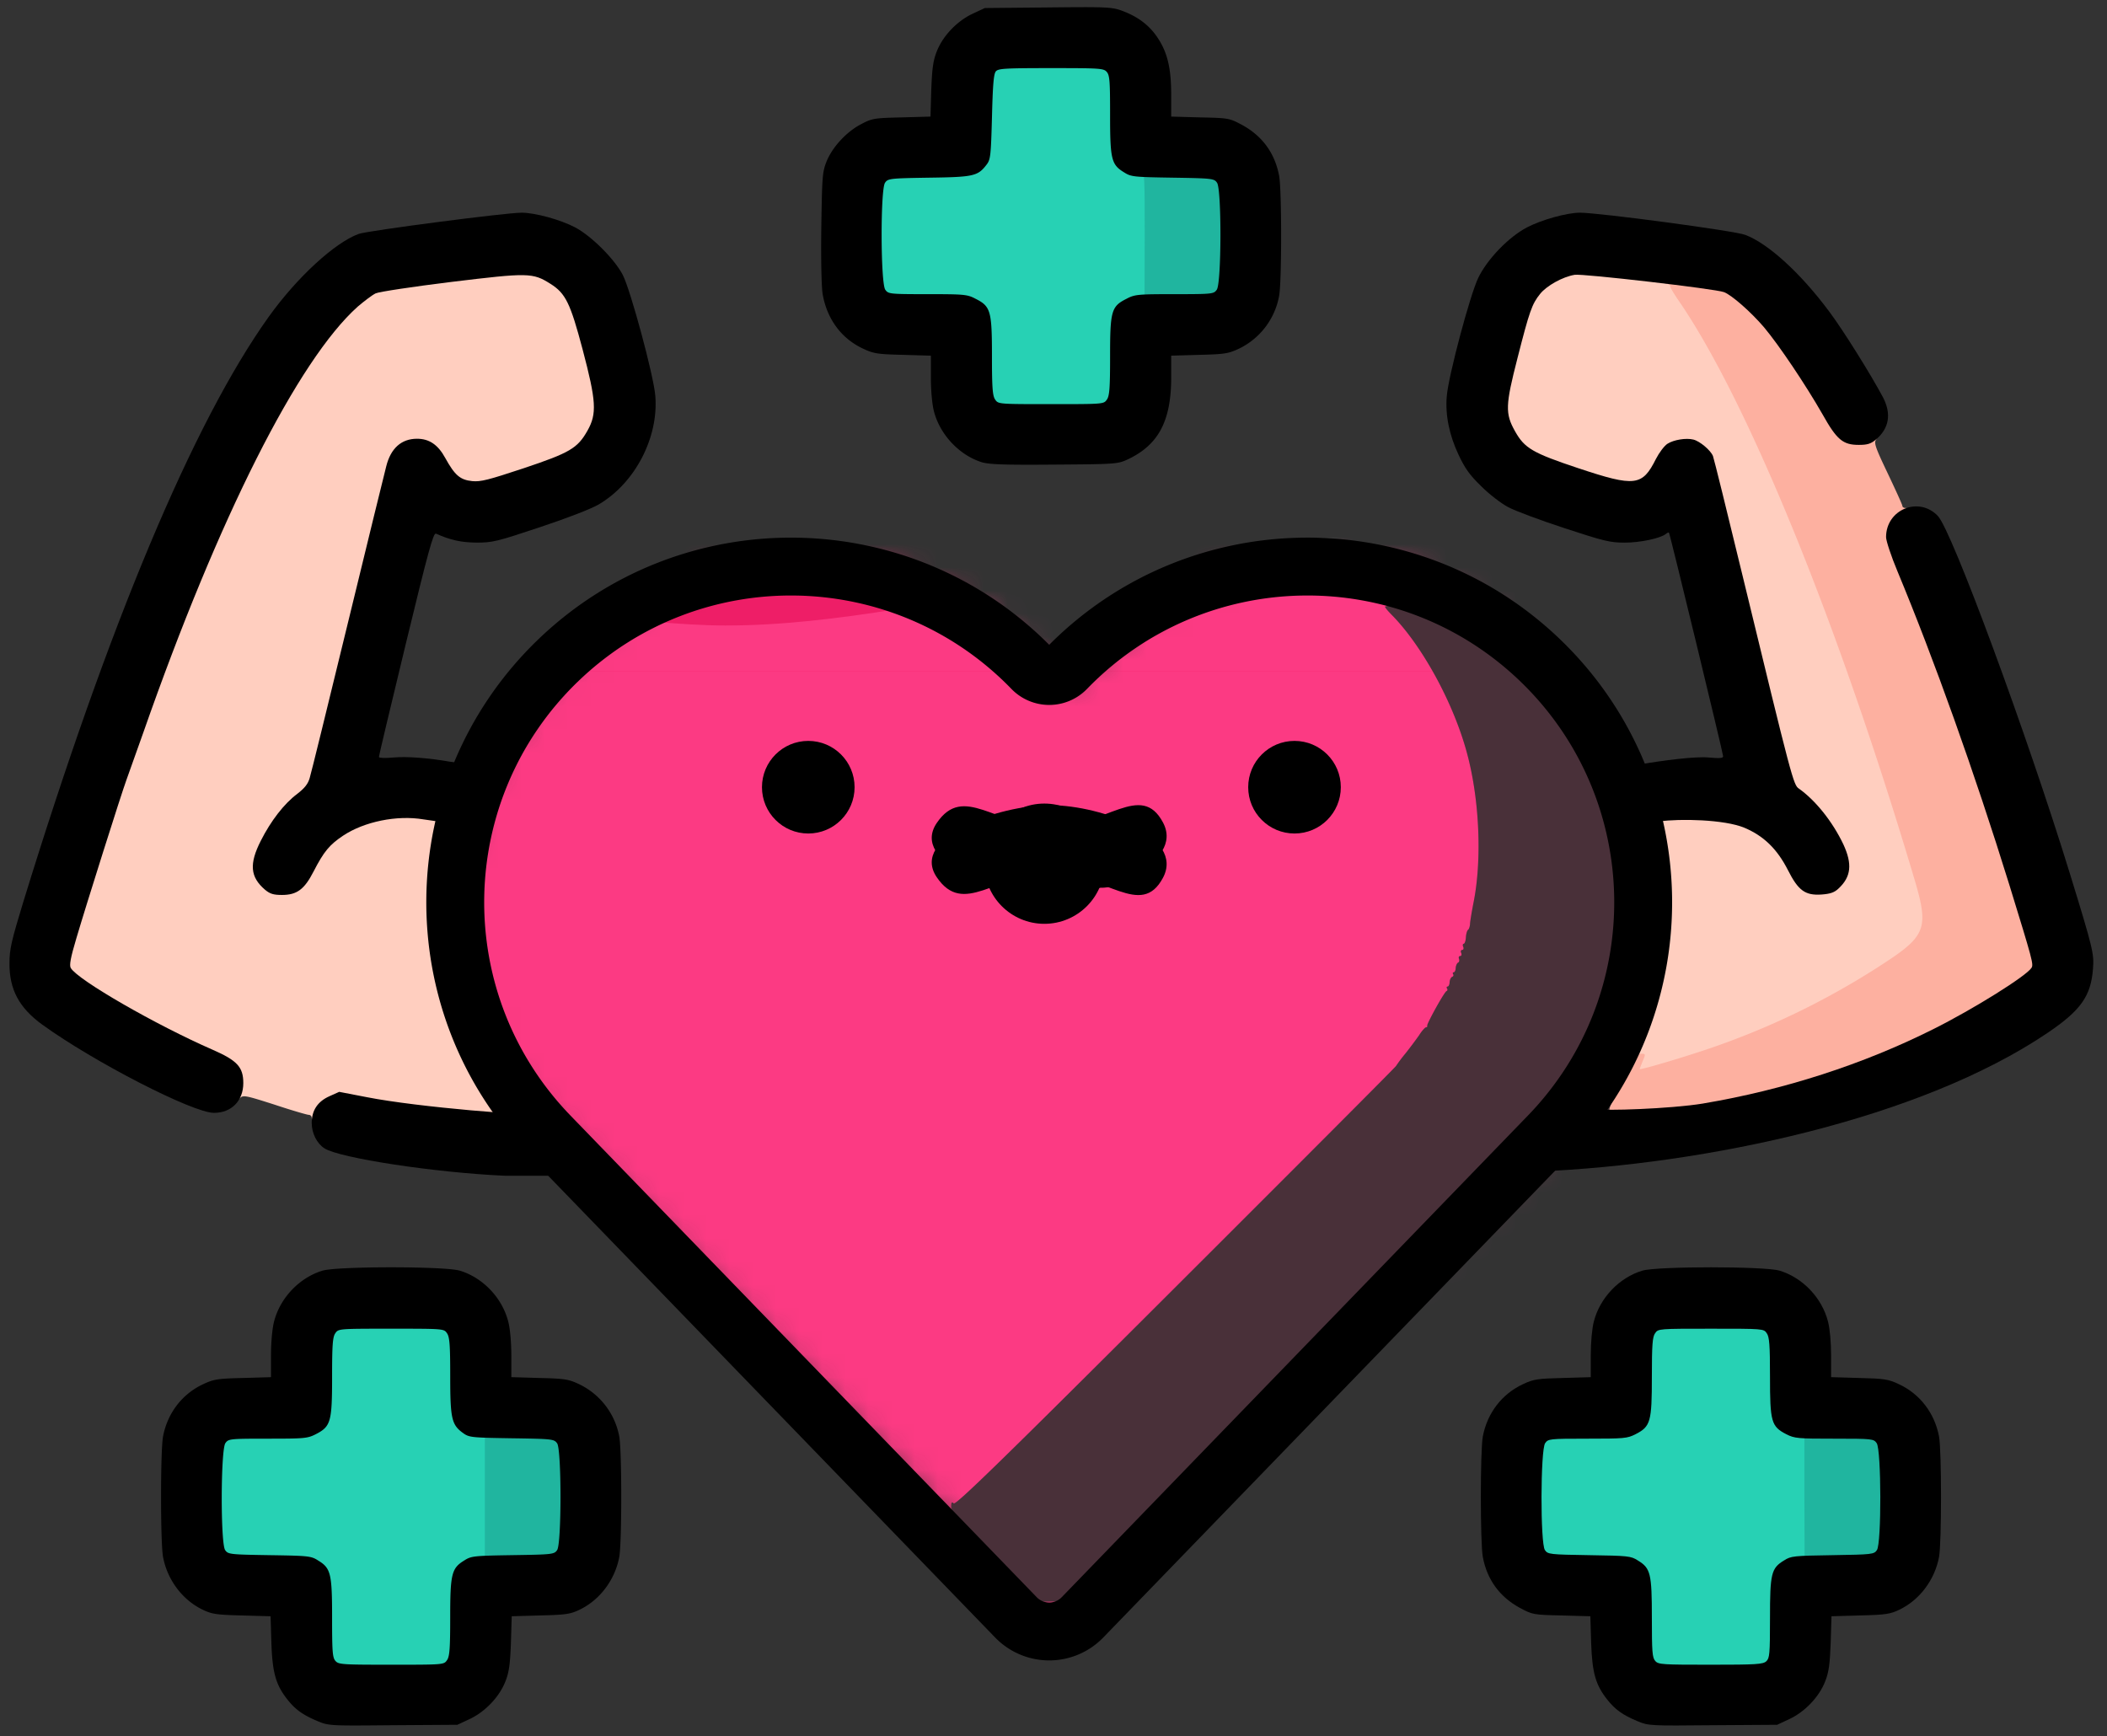 <svg xmlns="http://www.w3.org/2000/svg" width="91" height="75" fill="none" viewBox="0 0 91 75">
  <rect x="0" y="0" width="91" height="75" fill="#333333" stroke="none"/>
  <g id="hp">
    <g id="hp-level">
      <mask id="mask0_416_3116" width="53" height="48" x="19" y="23" maskUnits="userSpaceOnUse" style="mask-type:alpha">
        <path id="mask" fill="#FC3A83" fill-rule="evenodd" d="M65.884 27.76c5.903 5.426 8.004 15.172 2.191 20.682L45.531 70.083 23.027 47.548c-5.649-5.656-3.655-14.515 2.405-19.787 6.06-5.272 13.892-4.961 19.54.695l1.154 1.156 1.514-1.434c5.812-5.51 12.341-5.842 18.244-.417Z"/>
      </mask>
      <g mask="url(#mask0_416_3116)">
        <path id="bg" fill="#fff" d="M18.412 23.222h53.726v48.496H18.412z"/>
        <path id="level" fill="#FC3A83" d="M19 28.002h53.138v42H19z"/>
        <path id="dark-wave" fill="#EE1E67" d="M71.625 26.355c-9.297 0-20.997-6.194-34.973-5.257-7.896.529-11.492 3.372-19.42 3.727-8.428.378-12.87-2.275-21.319-2.275-10.366 0-15.826.939-25.913 2.272-1.52.2-3.29.69-3.29.69s-4.98.843-7.085.843c-9.297 0-20.997-6.194-34.973-5.257-7.896.529-11.492 3.372-19.42 3.727-8.428.378-12.869-2.275-21.319-2.275-10.366 0-15.825.939-25.913 2.272v4.18l111.988-.004.012.003 112-.003v-4.173s-6.434 1.53-10.375 1.53Z"/>
        <path id="wave" fill="#FC3A83" d="M31.375 27.017c9.297 0 20.997-4.645 34.973-3.943 7.896.397 11.492 2.529 19.42 2.795 8.428.284 12.87-1.706 21.319-1.706 10.366 0 15.825.704 25.913 1.704 1.52.15 3.289.518 3.289.518s4.982.631 7.086.631c9.297 0 20.997-4.644 34.973-3.942 7.896.397 11.492 2.529 19.419 2.795 8.429.284 12.87-1.706 21.32-1.706 10.366 0 15.825.704 25.913 1.704V29H133.012l-.012.003L21 29v-3.13s6.434 1.148 10.375 1.148Z"/>
      </g>
    </g>
    <g id="l-arm">
      <path id="fill" fill="#FFCEBF" d="M13.463 48.287c0-.07-.052-.132-.123-.132-.07 0-.739-.194-1.478-.44-1.24-.396-1.354-.422-1.495-.29-.15.132-.158.114-.158-.37 0-.756-.203-.976-1.381-1.495-1.935-.836-4.478-2.252-5.639-3.123-.703-.527-.703-.501 1.012-5.937.413-1.302.844-2.63.95-2.947.114-.316.466-1.302.774-2.199 3.272-9.298 6.685-16.07 9.262-18.375.282-.238.625-.502.774-.572.396-.185 6.123-.871 6.809-.818.923.07 1.706.563 2.11 1.346.054.096.318 1.046.59 2.11.449 1.734.493 1.998.466 2.64-.035.589-.079.791-.307 1.187-.423.757-.766.959-2.754 1.619-1.697.563-1.803.589-2.471.554-.686-.027-.722-.035-.986-.343a4.565 4.565 0 0 1-.518-.757c-.29-.545-.74-.8-1.127-.642-.404.167-.686.537-.826 1.1-.08.29-.827 3.36-1.672 6.826-.844 3.465-1.574 6.447-1.636 6.64-.07.247-.21.432-.527.678-.59.44-1.162 1.179-1.601 2.059-.335.668-.352.738-.247.993.141.344.651.792.915.792.37 0 .765-.37 1.1-1.011.448-.871.686-1.153 1.275-1.549.81-.545 1.557-.73 2.868-.739.607 0 1.249.036 1.433.07.396.089.405.16.132 1.47-.158.765-.193 1.214-.193 2.639 0 1.521.026 1.838.237 2.823.387 1.848 1.056 3.642 1.848 4.961.299.502.413.775.413 1.02 0 .247-.035.344-.132.344-.783 0-3.5-.378-5.867-.81-.519-.087-.633-.087-.906.045-.176.079-.396.29-.493.457-.184.317-.43.413-.43.176Z"/>
      <path id="shape" fill="#000" d="M21.81 50.785h3.755l-2.368-2.687c-.062.132-5.133-.268-7.359-.708l-1.188-.229-.413.185c-.519.229-.774.616-.774 1.16 0 .44.22.88.545 1.092.643.422 4.794 1.055 7.803 1.187Zm-3.518-15.393c.308.052 2.294.308 2.444.343l.918-2.526-2.21-.307c-.905-.158-1.873-.237-2.436-.184-.352.035-.642.026-.642-.018-.009-.035.519-2.234 1.16-4.89.977-4.03 1.188-4.803 1.303-4.76.633.282 1.082.379 1.75.387.695 0 .88-.044 2.745-.668 1.196-.396 2.216-.792 2.542-.985 1.566-.924 2.586-2.894 2.436-4.689-.07-.88-1.073-4.582-1.407-5.225-.36-.686-1.355-1.68-2.058-2.05-.634-.333-1.733-.633-2.305-.633-.704 0-6.632.775-7.037.915-1.038.379-2.665 1.874-3.888 3.58C8.344 18.248 4.693 26.965.999 38.98c-.502 1.654-.59 2.015-.59 2.622-.008 1.135.414 1.926 1.417 2.656 2.225 1.61 6.5 3.81 7.415 3.81.756 0 1.267-.52 1.267-1.285 0-.695-.264-.977-1.329-1.443-2.436-1.064-5.805-3-6.122-3.527-.07-.114-.009-.449.238-1.276.43-1.46 1.943-6.245 2.163-6.843.088-.246.423-1.179.74-2.076 3.245-9.271 6.676-16.07 9.253-18.375.281-.238.625-.502.774-.572.15-.07 1.619-.29 3.263-.493 3.326-.404 3.519-.404 4.284.08.66.413.862.844 1.39 2.832.59 2.234.625 2.78.211 3.51-.43.765-.765.958-2.762 1.627-1.513.501-1.847.59-2.216.554-.52-.053-.748-.246-1.162-.994-.316-.58-.695-.836-1.222-.836-.678 0-1.135.414-1.329 1.188-.076.28-.775 3.15-1.583 6.466l-.088.36c-.844 3.465-1.574 6.448-1.636 6.641-.07.246-.211.431-.528.677-.58.431-1.152 1.179-1.583 2.032-.51 1.003-.457 1.566.176 2.111.22.185.37.23.739.23.642 0 .967-.238 1.363-1.012.449-.871.686-1.153 1.276-1.549.914-.607 2.322-.897 3.474-.703Z"/>
    </g>
    <g id="r-arm">
      <path id="fill_2" fill="#FFCEBF" d="M70.55 46.194c0-.159.142-.634.309-1.056.387-.968.783-2.34.967-3.36.3-1.689.264-3.94-.096-5.454-.185-.791-.168-1.064.079-1.134.43-.124 1.89-.159 2.516-.062 1.53.237 2.506.923 3.157 2.19.546 1.073 1.109 1.32 1.698.757.457-.44.484-.66.176-1.32-.466-.994-1.196-1.909-1.926-2.428-.238-.158-.29-.351-2.437-9.21-.66-2.726-1.231-5.04-1.275-5.154-.088-.22-.537-.624-.792-.704-.334-.105-.81.23-1.109.783-.457.853-.624.968-1.442 1.003-.66.035-.774.009-2.463-.554-1.988-.66-2.331-.862-2.753-1.619-.229-.395-.273-.598-.308-1.187-.026-.633.017-.906.422-2.472.246-.967.51-1.917.58-2.102.344-.897 1.162-1.452 2.217-1.522.352-.026 1.329.053 2.384.185.985.123 1.83.229 1.874.229.035 0 .07.043.07.096 0 .053.158.317.343.59 2.657 3.844 6.096 11.945 9.113 21.48 1.399 4.425 1.47 4.706 1.434 5.507-.035 1.02-.22 1.257-1.636 2.181-3.008 1.962-5.929 3.281-9.562 4.328-.572.167-1.16.299-1.293.299-.22 0-.246-.035-.246-.29Z"/>
      <path id="shadow" fill="#FDB0A0" d="M69.495 48.032c0-.202.158-.563.484-1.117.264-.458.519-.871.572-.933a.566.566 0 0 0 .088-.29c0-.132.052-.176.22-.176.22 0 .22 0 .088.317a7.27 7.27 0 0 0-.132.343c0 .044 1.17-.29 2.348-.669a33.424 33.424 0 0 0 8.225-3.914c1.794-1.17 1.917-1.522 1.301-3.598-3.298-11.1-7.23-20.732-10.212-25.043-.185-.272-.343-.536-.343-.589 0-.053-.062-.097-.132-.097s-.132-.061-.132-.14c0-.133.08-.141.642-.088.36.035 1.012.114 1.46.175.748.115.854.159 1.311.52 1.012.791 2.454 2.7 3.695 4.899.66 1.17.888 1.346 1.627 1.267.492-.053.51-.053.413.105-.088.14 0 .37.52 1.46.342.722.624 1.337.624 1.39 0 .044.061.088.132.088.22 0 .15.308-.123.51-.141.106-.3.317-.352.484-.088.264-.053.396.395 1.47 1.769 4.257 3.59 9.42 5.322 15.155.66 2.19.669 2.42.062 2.877-1.821 1.363-5.146 3.043-7.987 4.028-2.956 1.012-7.266 1.865-9.474 1.865h-.642v-.3Z"/>
      <g id="shape_2">
        <path fill="#000" d="M73.788 32.718c-.572-.053-1.992.132-2.907.29l-2.327.374.846 2.37 2.279-.273c.87-.123 2.786-.087 3.657.273.836.352 1.416.915 1.883 1.83.448.888.747 1.1 1.442 1.056.387-.027.563-.088.74-.256.553-.51.606-1.064.21-1.917-.466-.977-1.196-1.891-1.917-2.402-.238-.158-.29-.352-2.437-9.21-.66-2.726-1.231-5.04-1.275-5.154-.097-.246-.563-.642-.845-.712-.317-.08-.853.008-1.126.184-.132.088-.352.378-.492.651-.59 1.179-.906 1.214-3.343.405-1.98-.66-2.331-.862-2.744-1.601-.431-.765-.414-1.126.105-3.15.52-2.04.625-2.339.977-2.779.281-.352.967-.739 1.495-.827.317-.061 6.096.607 6.448.748.334.123 1.178.87 1.733 1.522.65.774 1.811 2.507 2.524 3.756.616 1.1.88 1.32 1.566 1.32.37 0 .519-.045.739-.23.58-.492.677-1.117.299-1.838-.537-1.003-1.707-2.876-2.305-3.677-1.24-1.671-2.639-2.947-3.633-3.325-.448-.176-6.324-.959-7.142-.959-.563 0-1.663.308-2.287.634-.792.413-1.724 1.38-2.111 2.19-.361.765-1.285 4.231-1.355 5.102-.07.81.105 1.671.51 2.533.273.58.475.871.985 1.364.343.343.871.747 1.161.897.29.158 1.381.563 2.428.906 1.715.563 1.97.625 2.604.625.668 0 1.53-.185 1.768-.37.061-.053.123-.08.14-.062.045.053 2.34 9.536 2.34 9.659 0 .088-.158.096-.633.053Z"/>
        <path fill="#000" d="M73.568 47.663c-1.425.237-4.41.326-4.49.238l-1.945.66-1.928 2.041h1.225c7.24-.308 16.471-2.253 21.995-5.983 1.443-.976 1.883-1.592 1.97-2.78.053-.633 0-.862-.985-4.064-1.856-6.034-5.11-14.865-5.717-15.49-.818-.862-2.235-.281-2.235.915 0 .158.22.827.493 1.478 1.583 3.809 3.316 8.655 4.83 13.537 1.002 3.255 1.055 3.44.958 3.59-.22.351-2.498 1.776-4.24 2.647-3.034 1.522-6.439 2.621-9.93 3.21Z"/>
      </g>
    </g>
    <g id="glance">
      <path id="soft-light" fill="#3A3A3A" d="M42.992 67.26c-1.619-1.618-1.909-1.952-1.909-2.172 0-.202.026-.229.106-.15.087.088 2.128-1.9 9.605-9.367 5.225-5.217 9.5-9.5 9.5-9.527a6.56 6.56 0 0 1 .396-.528c.211-.264.484-.633.607-.809.114-.185.255-.334.29-.334.044 0 .07-.035.053-.07-.018-.088.739-1.46.836-1.496.044-.018.052-.07.017-.114-.026-.044-.009-.08.027-.08.043 0 .087-.087.087-.193.01-.114.062-.211.115-.229.044-.017.07-.07.035-.114-.026-.044-.009-.08.026-.08.044 0 .088-.087.088-.193.01-.114.062-.21.106-.228.044-.018.062-.088.035-.159-.026-.07 0-.123.053-.123s.07-.061.044-.132c-.035-.07-.009-.132.044-.132s.07-.061.044-.132c-.035-.07-.018-.132.017-.132.044 0 .088-.123.097-.281.009-.15.053-.3.097-.326.035-.026.07-.131.08-.228 0-.097.07-.528.157-.968.361-1.82.256-4.39-.272-6.377-.563-2.146-1.909-4.636-3.237-6-.176-.175-.317-.342-.317-.377 0-.027.132-.044.3-.044.421 0 1.415.369 2.532.94 3.59 1.822 6.167 5.19 7.038 9.202.176.782.193 1.16.202 2.964 0 1.689-.035 2.208-.167 2.815-.405 1.873-1.056 3.43-2.094 4.987-.545.827-1.073 1.39-3.993 4.337-2.155 2.173-3.387 3.474-3.422 3.624a.799.799 0 0 0 .08.519c.149.299.193.739.06.66-.105-.07-2.26 2.137-2.225 2.287.035.176-.21.15-.66-.062-.237-.114-.448-.158-.571-.123-.115.035-2.64 2.49-5.612 5.463l-5.41 5.4h-.968l-1.917-1.917Z" style="mix-blend-mode:soft-light"/>
      <path id="color" fill="#8B0B38" fill-opacity=".2" d="M42.992 67.26c-1.619-1.618-1.909-1.952-1.909-2.172 0-.202.026-.229.106-.15.087.088 2.128-1.9 9.605-9.367 5.225-5.217 9.5-9.5 9.5-9.527a6.56 6.56 0 0 1 .396-.528c.211-.264.484-.633.607-.809.114-.185.255-.334.29-.334.044 0 .07-.035.053-.07-.018-.088.739-1.46.836-1.496.044-.018.052-.07.017-.114-.026-.044-.009-.08.027-.08.043 0 .087-.087.087-.193.01-.114.062-.211.115-.229.044-.017.07-.07.035-.114-.026-.044-.009-.08.026-.08.044 0 .088-.087.088-.193.01-.114.062-.21.106-.228.044-.018.062-.088.035-.159-.026-.07 0-.123.053-.123s.07-.061.044-.132c-.035-.07-.009-.132.044-.132s.07-.061.044-.132c-.035-.07-.018-.132.017-.132.044 0 .088-.123.097-.281.009-.15.053-.3.097-.326.035-.026.07-.131.08-.228 0-.097.07-.528.157-.968.361-1.82.256-4.39-.272-6.377-.563-2.146-1.909-4.636-3.237-6-.176-.175-.317-.342-.317-.377 0-.027.132-.044.3-.044.421 0 1.415.369 2.532.94 3.59 1.822 6.167 5.19 7.038 9.202.176.782.193 1.16.202 2.964 0 1.689-.035 2.208-.167 2.815-.405 1.873-1.056 3.43-2.094 4.987-.545.827-1.073 1.39-3.993 4.337-2.155 2.173-3.387 3.474-3.422 3.624a.799.799 0 0 0 .08.519c.149.299.193.739.06.66-.105-.07-2.26 2.137-2.225 2.287.035.176-.21.15-.66-.062-.237-.114-.448-.158-.571-.123-.115.035-2.64 2.49-5.612 5.463l-5.41 5.4h-.968l-1.917-1.917Z" style="mix-blend-mode:color"/>
    </g>
    <g id="b-l-green-cross">
      <path id="shadow_2" fill="#20B59F" d="M20.236 67.366c0-.061.097-.132.22-.158l.22-.053v-4.996l-.264-.062c-.14-.035-.264-.105-.264-.167 0-.08.484-.097 2.006-.07 1.882.026 2.006.044 2.155.21.132.159.15.423.15 2.578s-.018 2.419-.15 2.577c-.15.167-.281.185-2.111.211-1.469.027-1.962.01-1.962-.07Z"/>
      <path id="fill_3" fill="#27D1B4" d="M14.229 72.01c-.132-.14-.15-.404-.15-1.856 0-1.926-.053-2.155-.607-2.49-.3-.193-.422-.201-2.093-.228-1.707-.026-1.795-.035-1.918-.22-.202-.281-.194-4.855.009-5.145.132-.185.176-.194 1.82-.194 1.584 0 1.725-.009 2.085-.194.651-.334.704-.536.704-2.489 0-1.372.026-1.715.14-1.873.133-.194.15-.194 2.675-.194 2.524 0 2.542 0 2.674.194.114.158.14.5.14 1.855s.027 1.716.141 1.962c.159.334.493.607.854.695l.237.062v5.48l-.457.22c-.722.351-.774.51-.774 2.507 0 1.372-.027 1.715-.141 1.873-.132.194-.15.194-2.666.194-2.34 0-2.542-.01-2.674-.159Z"/>
      <path id="stroke" fill="#000" d="M13.718 74.342c-.633-.264-.967-.502-1.31-.941-.493-.625-.643-1.144-.687-2.437l-.035-1.152-1.249-.035c-1.1-.027-1.293-.062-1.68-.247-.88-.422-1.53-1.293-1.715-2.278-.115-.616-.115-4.592 0-5.207.193-1.012.827-1.839 1.741-2.261.45-.211.625-.238 1.716-.264l1.205-.035v-.941c0-.554.053-1.153.132-1.46.264-1.03 1.1-1.9 2.093-2.2.651-.193 5.278-.193 5.929 0 .994.3 1.83 1.17 2.093 2.2.08.307.133.905.133 1.46v.94l1.213.036c1.082.026 1.258.053 1.707.264a3.143 3.143 0 0 1 1.741 2.26c.115.616.115 4.592 0 5.208-.184.985-.835 1.856-1.715 2.278-.387.185-.58.22-1.68.246l-1.249.036-.035 1.152c-.035.924-.08 1.267-.238 1.662-.255.66-.87 1.311-1.548 1.628l-.527.246-2.771.018c-2.727.026-2.78.026-3.264-.176Zm5.586-2.63c.114-.159.14-.502.14-1.856 0-1.883.062-2.12.608-2.454.299-.194.422-.203 2.093-.23 1.707-.026 1.794-.034 1.918-.22.193-.28.193-4.327 0-4.608-.132-.185-.203-.194-1.962-.22-1.715-.027-1.838-.035-2.093-.22-.502-.36-.563-.616-.563-2.463 0-1.355-.027-1.698-.141-1.856-.132-.194-.159-.194-2.41-.194-2.252 0-2.279 0-2.41.194-.115.158-.141.501-.141 1.873 0 1.953-.053 2.156-.704 2.49-.36.184-.501.193-2.085.193-1.645 0-1.689.01-1.82.194-.203.29-.212 4.336-.01 4.618.124.185.212.193 1.918.22 1.672.026 1.795.035 2.094.228.554.335.607.564.607 2.49 0 1.451.017 1.715.15 1.856.131.15.325.158 2.41.158 2.242 0 2.269 0 2.4-.193Z"/>
    </g>
    <g id="b-r-green-cross">
      <path id="shadow_3" fill="#20B59F" d="M77.236 67.366c0-.061.097-.132.22-.158l.22-.053v-4.979l-.264-.096c-.14-.053-.264-.132-.264-.176 0-.044.898-.062 2.006-.044 1.882.026 2.005.044 2.155.21.132.16.15.423.15 2.578s-.018 2.42-.15 2.578c-.15.167-.281.184-2.111.21-1.469.027-1.962.01-1.962-.07Z"/>
      <path id="fill_4" fill="#27D1B4" d="M71.228 72.01c-.131-.14-.15-.404-.15-1.856 0-1.926-.052-2.155-.606-2.49-.3-.193-.422-.201-2.093-.228-1.707-.026-1.795-.035-1.918-.22-.202-.281-.194-4.855.009-5.145.132-.185.176-.194 1.82-.194 1.584 0 1.725-.009 2.085-.194.651-.334.704-.536.704-2.489 0-1.372.026-1.715.14-1.873.133-.194.15-.194 2.675-.194 2.524 0 2.542 0 2.674.194.114.158.14.5.14 1.873 0 1.997.053 2.155.775 2.507l.448.22v2.727l.009 2.727-.457.22c-.73.351-.774.51-.774 2.56 0 1.556-.018 1.732-.159 1.864-.14.132-.457.15-2.674.15-2.313 0-2.516-.01-2.648-.159Z"/>
      <path id="stroke_2" fill="#000" d="M70.718 74.342c-.633-.264-.967-.502-1.31-.941-.493-.625-.643-1.144-.687-2.437l-.035-1.152-1.249-.035c-1.222-.027-1.249-.036-1.794-.326-.871-.475-1.416-1.214-1.601-2.199-.114-.616-.114-4.592 0-5.207.193-1.012.827-1.839 1.742-2.261.448-.211.624-.238 1.715-.264l1.205-.035v-.941c0-.554.053-1.153.132-1.46.264-1.03 1.1-1.9 2.093-2.2.651-.193 5.278-.193 5.929 0 .994.3 1.83 1.17 2.093 2.2.08.307.133.905.133 1.46v.94l1.213.036c1.082.026 1.258.053 1.707.264.915.422 1.548 1.249 1.742 2.26.114.616.114 4.592 0 5.208-.185.985-.836 1.856-1.716 2.278-.387.185-.58.22-1.68.246l-1.249.036-.035 1.152c-.035.924-.08 1.267-.238 1.662-.255.66-.87 1.311-1.548 1.628l-.528.246-2.77.018c-2.727.026-2.78.026-3.264-.176Zm5.568-2.586c.141-.132.159-.308.159-1.856 0-1.936.052-2.164.607-2.499.299-.193.422-.202 2.093-.228 1.707-.027 1.794-.035 1.918-.22.202-.282.193-4.328-.01-4.618-.131-.185-.175-.194-1.82-.194-1.583 0-1.724-.008-2.085-.193-.65-.334-.703-.537-.703-2.49 0-1.372-.027-1.715-.141-1.873-.132-.194-.159-.194-2.41-.194-2.252 0-2.279 0-2.41.194-.115.158-.141.501-.141 1.873 0 1.953-.053 2.156-.704 2.49-.36.184-.501.193-2.085.193-1.645 0-1.689.01-1.82.194-.203.29-.212 4.336-.01 4.618.124.185.212.193 1.918.22 1.672.026 1.795.035 2.094.228.554.335.607.564.607 2.49 0 1.451.017 1.715.15 1.856.131.15.325.158 2.383.158 1.97 0 2.27-.017 2.41-.15Z"/>
    </g>
    <path id="heart" fill="#000" fill-rule="evenodd" d="M67.421 27.655c-6.194-5.995-16.042-5.89-22.106.196-6.065-6.085-15.913-6.19-22.107-.196-6.25 6.05-6.413 16.02-.363 22.271l20.134 20.803a3.25 3.25 0 0 0 4.671 0l20.135-20.803c6.05-6.25 5.886-16.221-.364-22.271Zm-1.739 1.796c-5.258-5.089-13.646-4.952-18.735.306a2.271 2.271 0 0 1-3.264 0c-5.09-5.258-13.478-5.395-18.736-.306-5.258 5.09-5.395 13.478-.306 18.736L44.776 68.99a.75.75 0 0 0 1.078 0l20.134-20.803c5.09-5.258 4.953-13.646-.306-18.736Z"/>
    <g id="t-green-cross">
      <path id="shadow_4" fill="#20B59F" d="M48.648 12.944c0-.045.124-.124.264-.176l.264-.097v-2.498c0-2.129-.017-2.49-.132-2.534-.404-.158.053-.21 1.75-.21 1.857 0 1.892 0 2.024.193.123.167.14.563.14 2.586 0 2.146-.017 2.41-.149 2.568-.15.168-.273.185-2.155.212-1.108.017-2.006 0-2.006-.044Z"/>
      <path id="fill_5" fill="#27D1B4" d="M42.72 17.526c-.115-.158-.141-.501-.141-1.873 0-1.953-.053-2.155-.704-2.48-.36-.194-.501-.203-2.084-.203-1.645 0-1.69-.009-1.821-.194-.203-.29-.211-4.864-.01-5.145.124-.185.212-.194 1.919-.22 1.935-.027 2.093-.07 2.48-.58.158-.212.176-.414.22-2.05.035-1.355.07-1.848.167-1.962.106-.123.405-.14 2.648-.14 2.33 0 2.533.008 2.665.158.132.14.15.404.15 1.873 0 1.478.017 1.75.158 2.006.15.272.528.545.924.66.14.043.149.255.149 2.797l-.009 2.753-.448.22c-.722.352-.774.51-.774 2.507 0 1.372-.027 1.715-.141 1.873-.132.194-.15.194-2.674.194-2.525 0-2.542 0-2.674-.194Z"/>
      <path id="stroke_3" fill="#000" d="M42.394 19.963c-.968-.308-1.803-1.197-2.058-2.2-.08-.307-.132-.905-.132-1.46v-.94l-1.205-.036c-1.091-.026-1.267-.053-1.716-.264-.932-.43-1.557-1.266-1.75-2.34-.053-.29-.08-1.46-.062-2.867.035-2.226.044-2.42.229-2.885.255-.625.87-1.293 1.513-1.619.448-.237.563-.255 1.724-.281l1.25-.035.034-1.153c.035-.923.08-1.266.238-1.662.255-.66.87-1.31 1.548-1.628l.528-.246L45.27.321c2.586-.027 2.762-.018 3.228.158.67.255 1.153.625 1.505 1.161.422.633.58 1.32.58 2.454v.942l1.258.035c1.232.026 1.258.035 1.803.325.871.475 1.417 1.214 1.601 2.2.115.597.115 4.59 0 5.18a3.154 3.154 0 0 1-1.741 2.287c-.449.211-.625.238-1.707.264l-1.214.035v.942c0 1.89-.554 2.929-1.908 3.553-.405.185-.537.194-3.15.211-2.19.018-2.806-.008-3.131-.105Zm5.41-2.7c.114-.159.14-.502.14-1.874 0-1.953.053-2.155.704-2.48.36-.194.502-.203 2.085-.203 1.645 0 1.689-.009 1.82-.194.203-.29.212-4.336.01-4.618-.124-.184-.212-.193-1.918-.22-1.672-.026-1.795-.035-2.094-.228-.554-.335-.607-.563-.607-2.49 0-1.451-.017-1.715-.15-1.856-.131-.15-.325-.158-2.4-.158-1.997 0-2.279.018-2.384.14-.097.115-.132.608-.167 1.962-.044 1.636-.062 1.839-.22 2.05-.387.51-.546.554-2.48.58-1.707.027-1.795.036-1.919.22-.202.282-.193 4.328.01 4.618.131.185.175.194 1.82.194 1.583 0 1.724.009 2.085.202.65.326.703.528.703 2.48 0 1.373.027 1.716.141 1.874.132.194.159.194 2.41.194 2.252 0 2.279 0 2.41-.194Z"/>
    </g>
    <g id="face">
      <circle id="l-eye" cx="34.909" cy="34.002" r="2" fill="#000"/>
      <circle id="r-eye" cx="55.909" cy="34.002" r="2" fill="#000"/>
      <g id="mouths">
        <path id="smile" fill="#000" d="M45.374 35.708c-2.377 0-3.752-1.874-4.916-.16-1.165 1.716 2.644 3.128 4.916 3.113 2.257-.016 5.803-1.356 4.854-3.137-.948-1.78-2.476.184-4.854.184Z"/>
        <path id="sad" fill="#000" d="M45.374 37.73c-2.377 0-3.752 1.875-4.916.16-1.165-1.715 2.644-3.127 4.916-3.112 2.257.016 5.803 1.356 4.854 3.137-.948 1.78-2.476-.184-4.854-.184Z"/>
        <path id="neutral" fill="#000" fill-rule="evenodd" d="M41.009 36.844a1.5 1.5 0 0 1 1.5-1.5h5.074a1.5 1.5 0 1 1 0 3h-5.074a1.5 1.5 0 0 1-1.5-1.5Z"/>
        <circle id="surprise" cx="45.105" cy="37.306" r="2.597" fill="#000"/>
      </g>
    </g>
  </g>
</svg>
